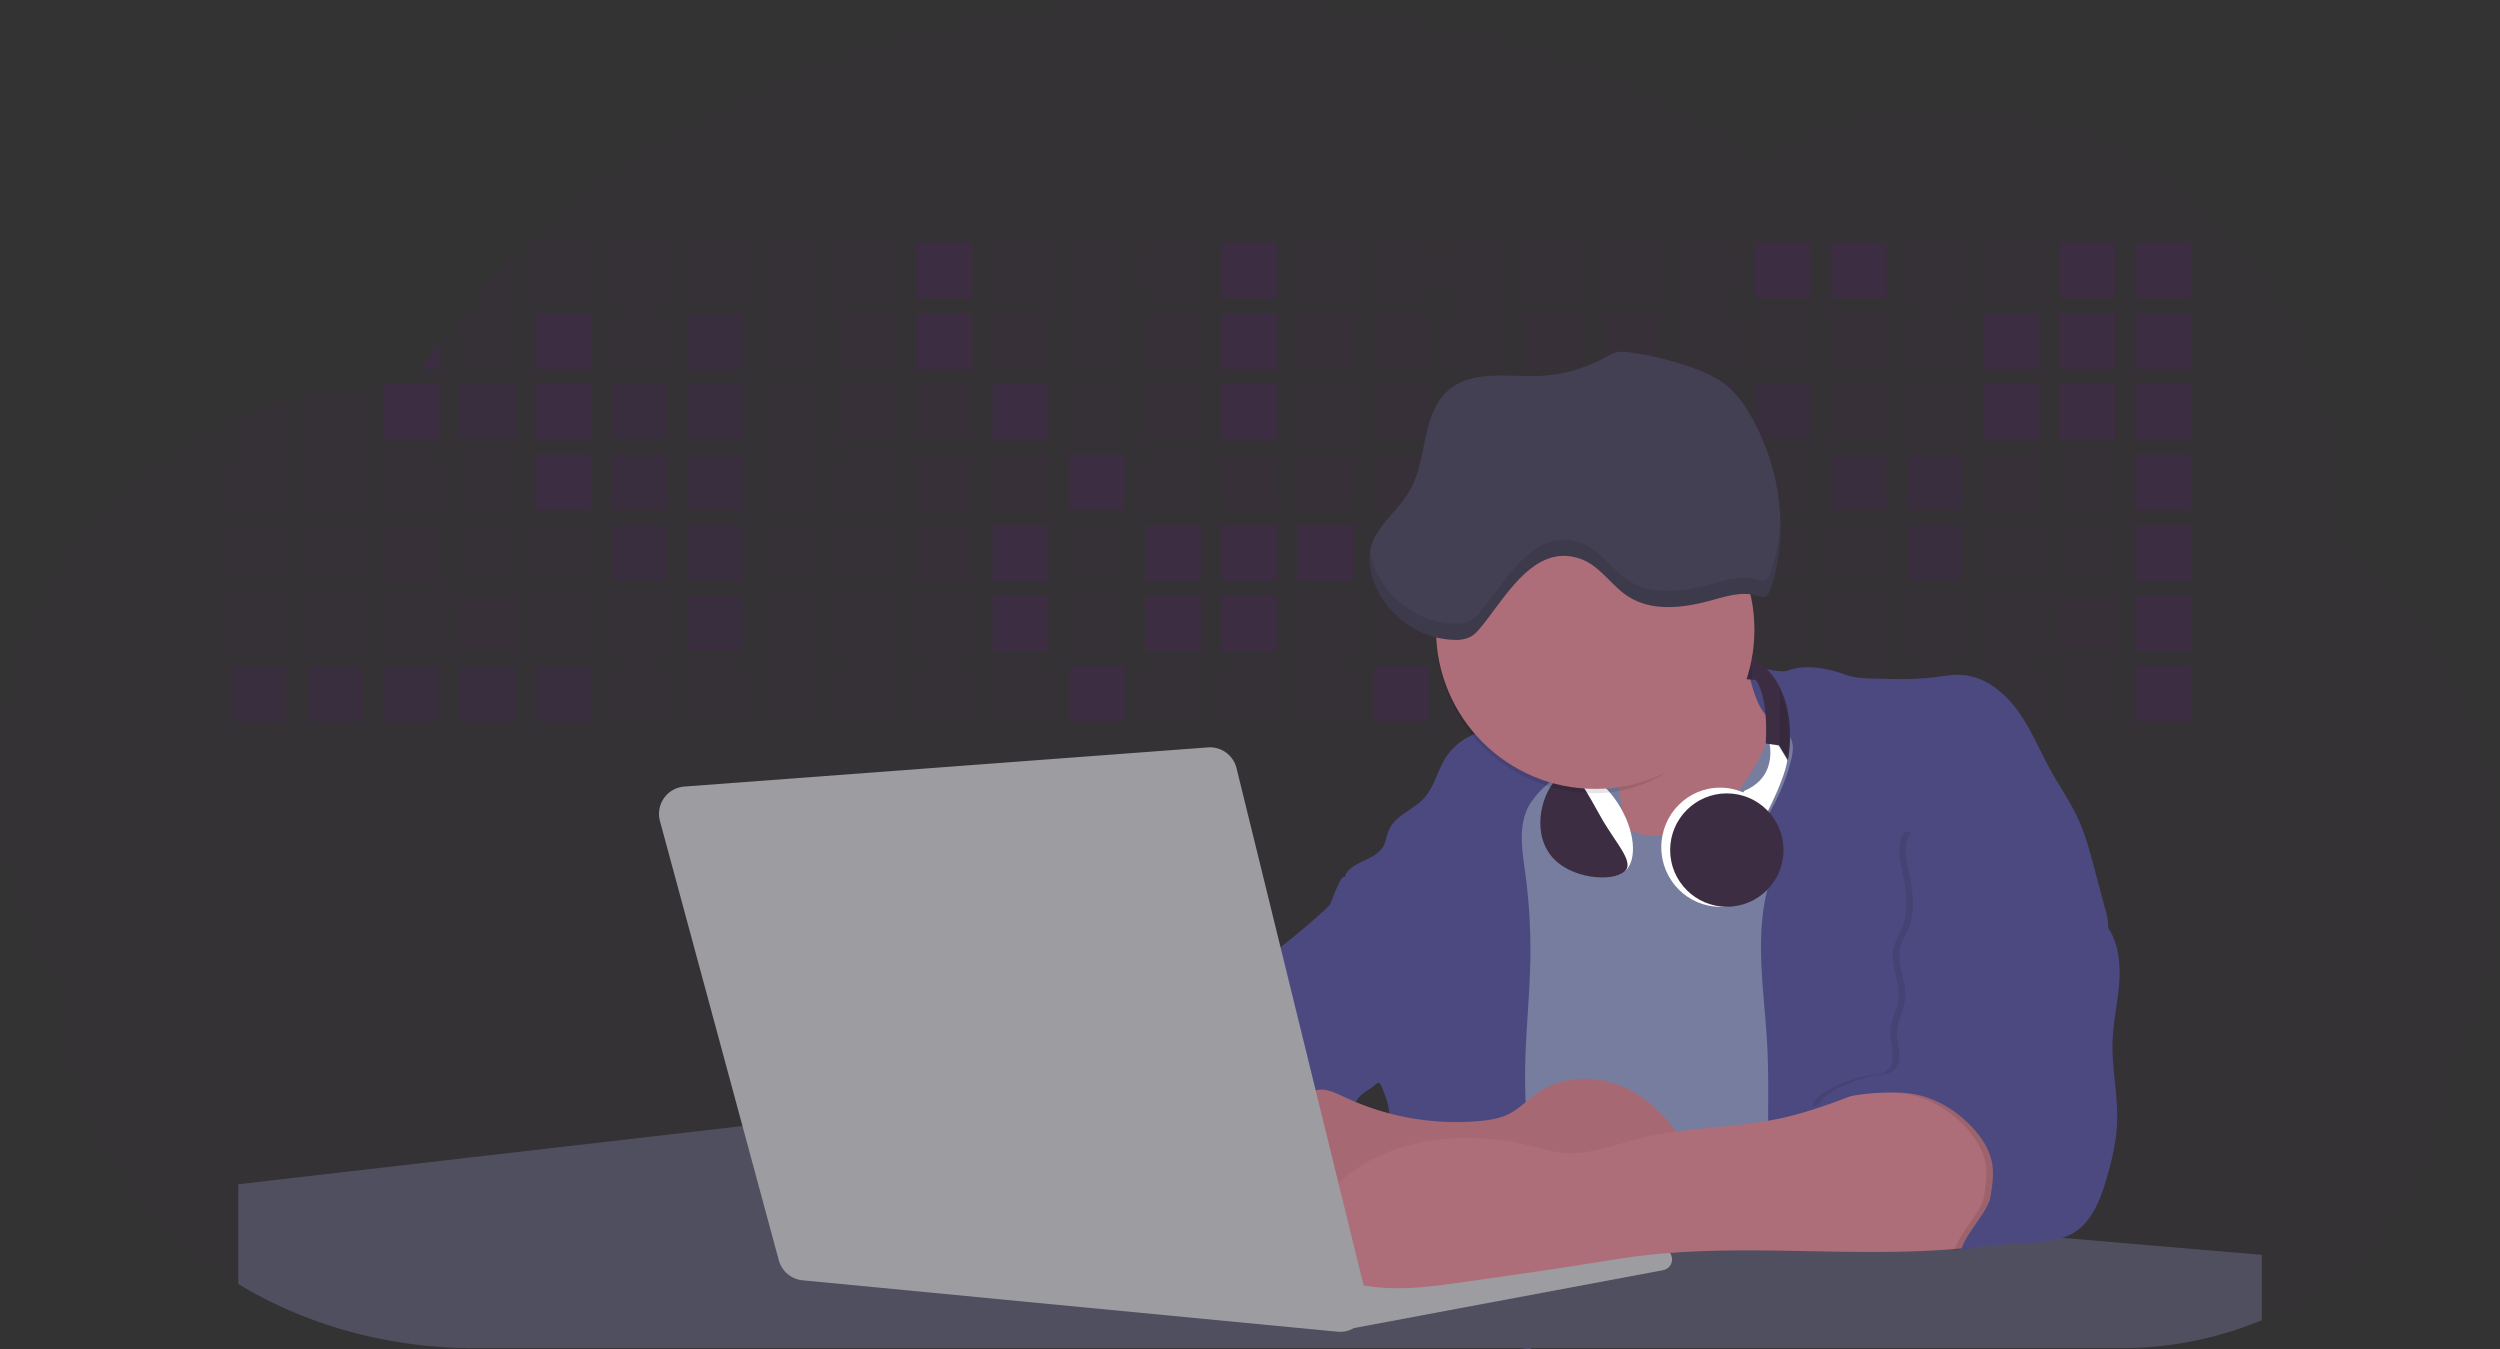 <svg id="aa7bae02-e79e-4d6b-a496-aba15f39787c" data-name="Layer 1" xmlns="http://www.w3.org/2000/svg" width="1144" height="617.32" viewBox="0 0 1144 617.32"><rect x="0" y="0" width="1144" height="617.32" fill="#333333" stroke="none"/><title>developer activity</title><path d="M1172,537.57a181.92,181.92,0,0,1-6.85,49.6,180.06,180.06,0,0,1-19.27,44.28c0,50.1-33.82,93.4-82.91,114a167.3,167.3,0,0,1-64.73,12.8H245.17c-40.25,0-77.55-10.86-108.14-29.36A185.76,185.76,0,0,1,112.2,711c-34-29.22-55.08-69.6-55.08-114.2A180.5,180.5,0,0,1,28,498.08c0-73.36,43.39-136.44,105.55-164.29a174.52,174.52,0,0,1,25.51-9.12q4.63-1.26,9.36-2.26a175.39,175.39,0,0,1,25.51-3.5q4.65-.29,9.35-.33H205c3.46,0,6.89.12,10.3.32l1.12-1.9q2.06-3.44,4.22-6.81,3.9-6.14,8.18-12.1,4.48-6.29,9.35-12.38l.83-1q2.76-3.44,5.64-6.8,9-10.49,19-20.35c72.11-70.68,185.08-116.18,312.08-116.18,98.82,0,189.15,27.55,258.34,73.07A174.18,174.18,0,0,1,920,191.86c97.74,0,177,80.37,177,179.51a184.9,184.9,0,0,1-1,18.78A180,180,0,0,1,1172,537.57Z" transform="translate(-28 -141.34)" fill="#3d2d42" opacity="0.1"/><path d="M263.66,257.52v20.35h-19Q253.59,267.39,263.66,257.52Z" transform="translate(-28 -141.34)" fill="#3d2d42" opacity="0.2"/><rect x="245.02" y="111.02" width="25.51" height="25.51" fill="#3d2d42" opacity="0.2"/><rect x="279.88" y="111.02" width="25.51" height="25.51" fill="#3d2d42" opacity="0.2"/><rect x="314.75" y="111.02" width="25.51" height="25.51" fill="#3d2d42" opacity="0.2"/><rect x="349.61" y="111.02" width="25.51" height="25.51" fill="#3d2d42" opacity="0.2"/><rect x="384.48" y="111.02" width="25.51" height="25.51" fill="#3d2d42" opacity="0.2"/><rect x="419.35" y="111.02" width="25.51" height="25.51" fill="#3d2d42"/><rect x="454.21" y="111.02" width="25.51" height="25.51" fill="#3d2d42" opacity="0.2"/><rect x="489.08" y="111.02" width="25.51" height="25.51" fill="#3d2d42" opacity="0.2"/><rect x="523.94" y="111.02" width="25.51" height="25.51" fill="#3d2d42" opacity="0.2"/><rect x="558.81" y="111.02" width="25.51" height="25.51" fill="#3d2d42"/><rect x="593.68" y="111.02" width="25.51" height="25.51" fill="#3d2d42" opacity="0.2"/><rect x="628.54" y="111.02" width="25.51" height="25.51" fill="#3d2d42" opacity="0.2"/><rect x="663.41" y="111.02" width="25.51" height="25.51" fill="#3d2d42" opacity="0.2"/><rect x="698.28" y="111.02" width="25.51" height="25.51" fill="#3d2d42" opacity="0.2"/><rect x="733.14" y="111.02" width="25.51" height="25.51" fill="#3d2d42" opacity="0.2"/><rect x="768.01" y="111.02" width="25.51" height="25.51" fill="#3d2d42" opacity="0.2"/><rect x="802.87" y="111.02" width="25.51" height="25.51" fill="#3d2d42"/><rect x="837.74" y="111.02" width="25.51" height="25.51" fill="#3d2d42"/><rect x="872.61" y="111.02" width="25.51" height="25.51" fill="#3d2d42" opacity="0.2"/><rect x="907.47" y="111.02" width="25.51" height="25.51" fill="#3d2d42" opacity="0.2"/><rect x="942.34" y="111.02" width="25.51" height="25.51" fill="#3d2d42"/><rect x="977.2" y="111.02" width="25.51" height="25.51" fill="#3d2d42"/><path d="M228.8,298.08v12.1h-8.18Q224.52,304,228.8,298.08Z" transform="translate(-28 -141.34)" fill="#3d2d42"/><rect x="210.15" y="143.33" width="25.51" height="25.51" fill="#3d2d42" opacity="0.2"/><rect x="245.02" y="143.33" width="25.51" height="25.51" fill="#3d2d42"/><rect x="279.88" y="143.33" width="25.51" height="25.51" fill="#3d2d42" opacity="0.2"/><rect x="314.75" y="143.33" width="25.51" height="25.51" fill="#3d2d42" opacity="0.7"/><rect x="349.61" y="143.33" width="25.51" height="25.51" fill="#3d2d42" opacity="0.2"/><rect x="384.48" y="143.33" width="25.51" height="25.51" fill="#3d2d42" opacity="0.4"/><rect x="419.35" y="143.33" width="25.51" height="25.51" fill="#3d2d42"/><rect x="454.21" y="143.33" width="25.51" height="25.51" fill="#3d2d42" opacity="0.4"/><rect x="489.08" y="143.33" width="25.51" height="25.51" fill="#3d2d42" opacity="0.2"/><rect x="523.94" y="143.33" width="25.51" height="25.51" fill="#3d2d42" opacity="0.4"/><rect x="558.81" y="143.33" width="25.51" height="25.51" fill="#3d2d42"/><rect x="593.68" y="143.33" width="25.51" height="25.51" fill="#3d2d42" opacity="0.4"/><rect x="628.54" y="143.33" width="25.51" height="25.51" fill="#3d2d42" opacity="0.4"/><rect x="663.41" y="143.33" width="25.51" height="25.51" fill="#3d2d42" opacity="0.2"/><rect x="698.28" y="143.33" width="25.51" height="25.51" fill="#3d2d42" opacity="0.4"/><rect x="733.14" y="143.33" width="25.51" height="25.51" fill="#3d2d42" opacity="0.4"/><rect x="768.01" y="143.33" width="25.51" height="25.51" fill="#3d2d42" opacity="0.2"/><rect x="802.87" y="143.33" width="25.51" height="25.51" fill="#3d2d42" opacity="0.2"/><rect x="837.74" y="143.33" width="25.51" height="25.51" fill="#3d2d42" opacity="0.4"/><rect x="872.61" y="143.33" width="25.51" height="25.51" fill="#3d2d42" opacity="0.2"/><rect x="907.47" y="143.33" width="25.51" height="25.51" fill="#3d2d42"/><rect x="942.34" y="143.33" width="25.51" height="25.51" fill="#3d2d42"/><rect x="977.2" y="143.33" width="25.51" height="25.51" fill="#3d2d42"/><path d="M159.06,324.67V342.5H133.55v-8.71A174.52,174.52,0,0,1,159.06,324.67Z" transform="translate(-28 -141.34)" fill="#3d2d42" opacity="0.2"/><polygon points="165.93 177.57 165.93 201.16 140.42 201.16 140.42 181.07 165.93 177.57" fill="#3d2d42" opacity="0.2"/><rect x="175.28" y="175.65" width="25.51" height="25.51" fill="#3d2d42"/><rect x="210.15" y="175.65" width="25.51" height="25.51" fill="#3d2d42" opacity="0.7"/><rect x="245.02" y="175.65" width="25.51" height="25.51" fill="#3d2d42"/><rect x="279.88" y="175.65" width="25.51" height="25.51" fill="#3d2d42" opacity="0.7"/><rect x="314.75" y="175.65" width="25.51" height="25.51" fill="#3d2d42" opacity="0.7"/><rect x="349.61" y="175.65" width="25.51" height="25.51" fill="#3d2d42" opacity="0.2"/><rect x="384.48" y="175.65" width="25.51" height="25.51" fill="#3d2d42" opacity="0.4"/><rect x="419.35" y="175.65" width="25.51" height="25.51" fill="#3d2d42" opacity="0.4"/><rect x="454.21" y="175.65" width="25.51" height="25.51" fill="#3d2d42"/><rect x="489.08" y="175.65" width="25.51" height="25.51" fill="#3d2d42" opacity="0.2"/><rect x="523.94" y="175.65" width="25.51" height="25.51" fill="#3d2d42" opacity="0.4"/><rect x="558.81" y="175.65" width="25.51" height="25.51" fill="#3d2d42"/><rect x="593.68" y="175.65" width="25.51" height="25.51" fill="#3d2d42" opacity="0.2"/><rect x="628.54" y="175.65" width="25.51" height="25.51" fill="#3d2d42" opacity="0.4"/><rect x="663.41" y="175.65" width="25.51" height="25.51" fill="#3d2d42" opacity="0.2"/><rect x="698.28" y="175.65" width="25.51" height="25.51" fill="#3d2d42"/><rect x="733.14" y="175.65" width="25.51" height="25.51" fill="#3d2d42" opacity="0.2"/><rect x="768.01" y="175.65" width="25.51" height="25.51" fill="#3d2d42" opacity="0.7"/><rect x="802.87" y="175.65" width="25.51" height="25.51" fill="#3d2d42" opacity="0.7"/><rect x="837.74" y="175.65" width="25.51" height="25.51" fill="#3d2d42" opacity="0.4"/><rect x="872.61" y="175.65" width="25.51" height="25.51" fill="#3d2d42" opacity="0.2"/><rect x="907.47" y="175.65" width="25.51" height="25.51" fill="#3d2d42"/><rect x="942.34" y="175.65" width="25.51" height="25.51" fill="#3d2d42"/><rect x="977.2" y="175.65" width="25.51" height="25.51" fill="#3d2d42"/><rect x="105.55" y="207.96" width="25.51" height="25.51" fill="#3d2d42" opacity="0.2"/><rect x="140.42" y="207.96" width="25.51" height="25.51" fill="#3d2d42" opacity="0.2"/><rect x="175.28" y="207.96" width="25.51" height="25.51" fill="#3d2d42" opacity="0.2"/><rect x="210.15" y="207.96" width="25.51" height="25.51" fill="#3d2d42" opacity="0.2"/><rect x="245.02" y="207.96" width="25.51" height="25.51" fill="#3d2d42"/><rect x="279.88" y="207.96" width="25.51" height="25.51" fill="#3d2d42" opacity="0.7"/><rect x="314.75" y="207.96" width="25.51" height="25.51" fill="#3d2d42" opacity="0.7"/><rect x="349.61" y="207.96" width="25.51" height="25.51" fill="#3d2d42" opacity="0.2"/><rect x="384.48" y="207.96" width="25.51" height="25.51" fill="#3d2d42" opacity="0.2"/><rect x="419.35" y="207.96" width="25.51" height="25.51" fill="#3d2d42" opacity="0.4"/><rect x="454.21" y="207.96" width="25.51" height="25.51" fill="#3d2d42" opacity="0.4"/><rect x="489.08" y="207.96" width="25.51" height="25.51" fill="#3d2d42"/><rect x="523.94" y="207.96" width="25.51" height="25.51" fill="#3d2d42" opacity="0.2"/><rect x="558.81" y="207.96" width="25.51" height="25.51" fill="#3d2d42" opacity="0.4"/><rect x="593.68" y="207.96" width="25.51" height="25.51" fill="#3d2d42" opacity="0.4"/><rect x="628.54" y="207.96" width="25.51" height="25.51" fill="#3d2d42" opacity="0.4"/><rect x="663.41" y="207.96" width="25.51" height="25.51" fill="#3d2d42" opacity="0.4"/><rect x="698.28" y="207.96" width="25.51" height="25.51" fill="#3d2d42" opacity="0.2"/><rect x="733.14" y="207.96" width="25.51" height="25.51" fill="#3d2d42" opacity="0.2"/><rect x="768.01" y="207.96" width="25.51" height="25.51" fill="#3d2d42" opacity="0.2"/><rect x="802.87" y="207.96" width="25.51" height="25.51" fill="#3d2d42" opacity="0.2"/><rect x="837.74" y="207.96" width="25.51" height="25.51" fill="#3d2d42" opacity="0.7"/><rect x="872.61" y="207.96" width="25.51" height="25.51" fill="#3d2d42" opacity="0.7"/><rect x="907.47" y="207.96" width="25.51" height="25.51" fill="#3d2d42" opacity="0.4"/><rect x="942.34" y="207.96" width="25.51" height="25.51" fill="#3d2d42" opacity="0.2"/><rect x="977.2" y="207.96" width="25.51" height="25.51" fill="#3d2d42"/><rect x="105.55" y="240.28" width="25.51" height="25.51" fill="#3d2d42" opacity="0.2"/><rect x="140.42" y="240.28" width="25.51" height="25.51" fill="#3d2d42" opacity="0.2"/><rect x="175.28" y="240.28" width="25.51" height="25.51" fill="#3d2d42" opacity="0.4"/><rect x="210.15" y="240.28" width="25.51" height="25.51" fill="#3d2d42" opacity="0.2"/><rect x="245.02" y="240.28" width="25.51" height="25.51" fill="#3d2d42" opacity="0.2"/><rect x="279.88" y="240.28" width="25.51" height="25.51" fill="#3d2d42" opacity="0.7"/><rect x="314.75" y="240.28" width="25.51" height="25.51" fill="#3d2d42" opacity="0.7"/><rect x="349.61" y="240.28" width="25.51" height="25.51" fill="#3d2d42" opacity="0.2"/><rect x="384.48" y="240.28" width="25.51" height="25.51" fill="#3d2d42" opacity="0.2"/><rect x="419.35" y="240.28" width="25.51" height="25.51" fill="#3d2d42" opacity="0.4"/><rect x="454.21" y="240.28" width="25.51" height="25.51" fill="#3d2d42"/><rect x="489.08" y="240.28" width="25.51" height="25.51" fill="#3d2d42" opacity="0.2"/><rect x="523.94" y="240.28" width="25.51" height="25.51" fill="#3d2d42"/><rect x="558.81" y="240.28" width="25.51" height="25.51" fill="#3d2d42"/><rect x="593.68" y="240.28" width="25.51" height="25.51" fill="#3d2d42"/><rect x="628.54" y="240.28" width="25.51" height="25.51" fill="#3d2d42" opacity="0.2"/><rect x="663.41" y="240.28" width="25.51" height="25.51" fill="#3d2d42"/><rect x="698.28" y="240.28" width="25.51" height="25.51" fill="#3d2d42" opacity="0.2"/><rect x="733.14" y="240.28" width="25.51" height="25.51" fill="#3d2d42" opacity="0.2"/><rect x="768.01" y="240.28" width="25.51" height="25.51" fill="#3d2d42" opacity="0.2"/><rect x="802.87" y="240.28" width="25.51" height="25.51" fill="#3d2d42" opacity="0.2"/><rect x="837.74" y="240.28" width="25.51" height="25.51" fill="#3d2d42" opacity="0.2"/><rect x="872.61" y="240.28" width="25.51" height="25.51" fill="#3d2d42" opacity="0.7"/><rect x="907.47" y="240.28" width="25.51" height="25.51" fill="#3d2d42" opacity="0.2"/><rect x="942.34" y="240.28" width="25.51" height="25.51" fill="#3d2d42" opacity="0.2"/><rect x="977.2" y="240.28" width="25.51" height="25.51" fill="#3d2d42"/><rect x="105.55" y="272.59" width="25.51" height="25.51" fill="#3d2d42" opacity="0.2"/><rect x="140.42" y="272.59" width="25.51" height="25.51" fill="#3d2d42" opacity="0.2"/><rect x="175.28" y="272.59" width="25.51" height="25.51" fill="#3d2d42" opacity="0.2"/><rect x="210.15" y="272.59" width="25.51" height="25.51" fill="#3d2d42" opacity="0.4"/><rect x="245.02" y="272.59" width="25.51" height="25.51" fill="#3d2d42" opacity="0.2"/><rect x="279.88" y="272.59" width="25.51" height="25.51" fill="#3d2d42" opacity="0.2"/><rect x="314.75" y="272.59" width="25.51" height="25.51" fill="#3d2d42" opacity="0.7"/><rect x="349.61" y="272.59" width="25.51" height="25.51" fill="#3d2d42" opacity="0.2"/><rect x="384.48" y="272.59" width="25.51" height="25.51" fill="#3d2d42" opacity="0.2"/><rect x="419.35" y="272.59" width="25.51" height="25.51" fill="#3d2d42" opacity="0.2"/><rect x="454.21" y="272.59" width="25.51" height="25.51" fill="#3d2d42"/><rect x="489.08" y="272.59" width="25.51" height="25.51" fill="#3d2d42" opacity="0.2"/><rect x="523.94" y="272.59" width="25.51" height="25.51" fill="#3d2d42"/><rect x="558.81" y="272.59" width="25.51" height="25.51" fill="#3d2d42"/><rect x="593.68" y="272.59" width="25.51" height="25.51" fill="#3d2d42" opacity="0.2"/><rect x="628.54" y="272.59" width="25.51" height="25.51" fill="#3d2d42" opacity="0.2"/><rect x="663.41" y="272.59" width="25.51" height="25.51" fill="#3d2d42" opacity="0.2"/><rect x="698.28" y="272.59" width="25.51" height="25.51" fill="#3d2d42" opacity="0.2"/><rect x="733.14" y="272.59" width="25.51" height="25.51" fill="#3d2d42" opacity="0.2"/><rect x="768.01" y="272.59" width="25.51" height="25.51" fill="#3d2d42" opacity="0.2"/><rect x="802.87" y="272.59" width="25.51" height="25.51" fill="#3d2d42" opacity="0.2"/><rect x="837.74" y="272.59" width="25.51" height="25.51" fill="#3d2d42" opacity="0.2"/><rect x="872.61" y="272.59" width="25.51" height="25.51" fill="#3d2d42" opacity="0.2"/><rect x="907.47" y="272.59" width="25.51" height="25.51" fill="#3d2d42" opacity="0.2"/><rect x="942.34" y="272.59" width="25.51" height="25.51" fill="#3d2d42" opacity="0.4"/><rect x="977.2" y="272.59" width="25.51" height="25.51" fill="#3d2d42"/><rect x="105.55" y="304.91" width="25.51" height="25.51" fill="#3d2d42" opacity="0.7"/><rect x="140.42" y="304.91" width="25.51" height="25.51" fill="#3d2d42" opacity="0.7"/><rect x="175.28" y="304.91" width="25.51" height="25.51" fill="#3d2d42" opacity="0.7"/><rect x="210.15" y="304.91" width="25.51" height="25.51" fill="#3d2d42" opacity="0.7"/><rect x="245.02" y="304.91" width="25.51" height="25.51" fill="#3d2d42" opacity="0.7"/><rect x="279.88" y="304.91" width="25.51" height="25.51" fill="#3d2d42" opacity="0.2"/><rect x="314.75" y="304.91" width="25.51" height="25.51" fill="#3d2d42" opacity="0.2"/><rect x="349.61" y="304.91" width="25.51" height="25.51" fill="#3d2d42" opacity="0.2"/><rect x="384.48" y="304.91" width="25.51" height="25.51" fill="#3d2d42" opacity="0.2"/><rect x="419.35" y="304.91" width="25.51" height="25.51" fill="#3d2d42" opacity="0.2"/><rect x="454.21" y="304.91" width="25.51" height="25.51" fill="#3d2d42" opacity="0.2"/><rect x="489.08" y="304.91" width="25.51" height="25.51" fill="#3d2d42"/><rect x="523.94" y="304.91" width="25.51" height="25.51" fill="#3d2d42" opacity="0.2"/><rect x="558.81" y="304.91" width="25.51" height="25.51" fill="#3d2d42" opacity="0.2"/><rect x="593.68" y="304.91" width="25.51" height="25.51" fill="#3d2d42" opacity="0.2"/><rect x="628.54" y="304.91" width="25.51" height="25.51" fill="#3d2d42"/><rect x="663.41" y="304.91" width="25.51" height="25.51" fill="#3d2d42" opacity="0.2"/><rect x="698.28" y="304.91" width="25.51" height="25.51" fill="#3d2d42" opacity="0.2"/><rect x="733.14" y="304.91" width="25.51" height="25.51" fill="#3d2d42" opacity="0.2"/><rect x="768.01" y="304.91" width="25.51" height="25.51" fill="#3d2d42" opacity="0.2"/><rect x="802.87" y="304.91" width="25.51" height="25.51" fill="#3d2d42" opacity="0.2"/><rect x="837.74" y="304.91" width="25.51" height="25.51" fill="#3d2d42" opacity="0.2"/><rect x="872.61" y="304.91" width="25.51" height="25.51" fill="#3d2d42" opacity="0.2"/><rect x="907.47" y="304.91" width="25.51" height="25.51" fill="#3d2d42" opacity="0.2"/><rect x="942.34" y="304.91" width="25.51" height="25.51" fill="#3d2d42" opacity="0.2"/><rect x="977.2" y="304.91" width="25.51" height="25.51" fill="#3d2d42"/><circle cx="734.52" cy="363.89" r="34.87" fill="#767d9f"/><path d="M760.71,460.87q5.22,22.78,8.86,45.9c.73,4.58,1.38,9.41-.28,13.74-1.39,3.61-4.22,6.43-6.44,9.59s-3.9,7.21-2.55,10.83,5.29,5.6,9.05,6.62c10.76,2.9,22.23.79,32.94-2.35a53.29,53.29,0,0,0,13.81-5.72c4.54-2.88,8.26-6.88,11.68-11,15.61-18.93,25.83-41.65,35.45-64.23a39.12,39.12,0,0,1-33.11-13.34c-3.94-4.63-6.83-11.08-4.61-16.74-6.51,3.57-14.24,3.81-21.25,6.25a75.49,75.49,0,0,0-12.5,6.15q-7.18,4.15-14.28,8.46C772.07,458.29,767,461.19,760.71,460.87Z" transform="translate(-28 -141.34)" fill="#ae6e79"/><path d="M833.64,487.05c-6.11,11.89-14.06,23.32-25.41,30.4s-26.63,9-38,2c-5.6-3.42-9.84-8.62-14.73-13s-11-8.13-17.57-7.56c-7.24.63-12.91,6.28-17.76,11.69-7.36,8.22-14.47,16.79-19.68,26.52-10,18.7-12.37,40.56-11.93,61.76s3.51,42.29,3.58,63.49c.1,26.08-4.32,51.95-8.79,77.64,41.1-5.06,82.25,6,123.44,10.19,26.36,2.71,52.92,2.65,79.42,2.58,4.66,0,9.62-.12,13.5-2.7a18.2,18.2,0,0,0,5.59-6.64c3.66-6.75,5.13-14.45,6.15-22.06,2.59-19.22,2.67-38.68,2.74-58.08.18-47,.35-94.17-5.62-140.8-1.47-11.47-3.35-23-7.75-33.73s-11.58-20.6-21.62-26.35c-6.45-3.7-21.4-10.14-29-6.41C841.67,460.15,837.73,479.09,833.64,487.05Z" transform="translate(-28 -141.34)" fill="#767d9f"/><path d="M836.68,619.77c-1.55-29-7.86-59.95,5.57-85.69,3.3-6.32-8.54-14.21-4.88-20.33a92.08,92.08,0,0,0,10.06-23.93c.76-2.89,1.37-5.95.65-8.85-1.33-5.29-6.56-8.44-11-11.66-4.9-3.56-7.42-14.41-9-20.28s12.57,1.2,18.26-.89c7.9-2.89,17.94-1.07,25.82,1.86,4.4,1.62,9.18,1.76,13.87,1.88,9.11.24,18.25.47,27.29-.65,4.06-.51,8.13-1.28,12.21-1.05,10.41.59,19.46,7.71,25.62,16.13s10.08,18.23,15.13,27.35c4.21,7.6,9.23,14.78,12.82,22.69,3.18,7,5.19,14.52,7.18,22l5.13,19.19a25.58,25.58,0,0,1,1.26,8.51c-.26,3.07-1.62,5.93-3,8.66A164.12,164.12,0,0,1,971,603.2c-10.79,13.23-23.89,25.16-30.3,41-2.5,6.17-3.89,12.73-5.16,19.27a707.94,707.94,0,0,0-10.9,79.15,174.2,174.2,0,0,0-36.52-12.21,177.61,177.61,0,0,0-19-3c-5.59-.58-12.8.52-18.12-1-8.9-2.53-9.88-17.58-11.23-25.46-2.16-12.55-2.59-25.32-2.67-38C837,648.53,837.45,634.14,836.68,619.77Z" transform="translate(-28 -141.34)" fill="#4c4981"/><path d="M641.23,565.54c4.21,24,8.85,48.07,18,70.62-.23.22-.46.42-.69.62-.81.69-1.65,1.34-2.53,2-2.05,1.44-4.3,2.66-6,4.54a8,8,0,0,0-1.5,2.45,5.48,5.48,0,0,0,0,4.47c-4.77,2.11-10.31,1.46-15.66,1.26-4.61-.17-9.08,0-12.78,2.53-5.14,3.54-6.69,10.34-7.52,16.52q-.46,3.38-.79,6.77-.32,3.15-.52,6.32a188.61,188.61,0,0,0-.19,21q.08,1.92.21,3.84c-16.34-.39-31.23-8.91-45.32-17.19-3.22-1.89-6.54-3.88-8.63-7A15.8,15.8,0,0,1,555,674c0-.51.09-1,.16-1.52a41.58,41.58,0,0,1,2.29-8.68,107.2,107.2,0,0,1,19.19-32.65c3.58-4.18,7.61-8.27,9.28-13.52.73-2.29,1-4.72,1.74-7,3.32-9.88,15.3-14.55,19.4-24.14,1-2.29,1.46-4.8,2.7-7a17.63,17.63,0,0,1,4.25-4.75c.73-.61,1.49-1.2,2.24-1.79q10.54-8.26,20.31-17.45,1.82-1.71,3.6-3.46A59.48,59.48,0,0,0,641.23,565.54Z" transform="translate(-28 -141.34)" fill="#4c4981"/><path d="M742,494.56c-1.44,1.52-3,2.95-4.53,4.37l-.41.37-1.62,1.5a39,39,0,0,0-7.55,8.79l-.17.28c-5.1,9.13-3.21,20.37-1.79,30.74a261.55,261.55,0,0,1,2.37,39c-.26,18-2.38,35.88-2.42,53.86,0,4.08.09,8.15.27,12.23.29,6.63.79,13.25,1.39,19.87.65,7.26,1.43,14.51,2.16,21.76.58,5.61,1.13,11.21,1.59,16.81.23,2.9.45,5.79.63,8.69.21,3.4.38,6.81.48,10.21h0c.07,2.16.11,4.31.11,6.47,0,1.23,0,2.45,0,3.67q0,3.51-.19,7-.2,4.49-.61,9c-.31,3.27-.86,6.84-3.16,9.14-.14.14-.29.27-.44.4l-3.24-.4a332.72,332.72,0,0,0-67.3-1.2c.49-3.38.94-6.75,1.38-10.14.2-1.6.4-3.21.59-4.82q.33-2.76.63-5.52c.23-2,.44-4,.64-6q.78-7.73,1.37-15.47.87-11.29,1.32-22.62.22-5.41.34-10.83.17-6.72.16-13.45,0-6.54-.11-13.1c0-1.44-.06-2.88-.18-4.31a27.35,27.35,0,0,0-.53-3.83,49.87,49.87,0,0,0-3-8.48c-.22-.52-.43-1-.64-1.55-.12-.27-.23-.55-.34-.82,5.76-5.13,9.86-12,13.8-18.76,6.39-10.89,12.93-22.26,14-34.84s-5.18-26.71-17.2-30.55c-3.27-1-6.73-1.28-10.1-1.87-3.18-.56-9.81-1.83-13.49-4.11q-3,3.08-6,6.05a22.15,22.15,0,0,1,2.17-8.71l1.42.07a2.71,2.71,0,0,1-.16-1c0-1.07.74-2.28,2.32-3.62,4.71-4,12.12-4.89,15.09-10.3,1.24-2.25,1.45-4.93,2.45-7.29,2.87-6.73,11.11-9.21,16.07-14.59s6.2-13,10.21-19a28.62,28.62,0,0,1,12-10c.4-.19.81-.38,1.22-.55,8.3-3.55,18.16-4.36,26.76-4.34,3.34,0,12,.1,16.24,1.79a5.32,5.32,0,0,1,1.85,1.13C752.37,480.61,745.34,491,742,494.56Z" transform="translate(-28 -141.34)" fill="#4c4981"/><path d="M642.72,542.69a60.88,60.88,0,0,1,46.74,4.87c7.2,4,13.66,9.58,17.62,16.78,5.95,10.8,5.69,23.82,5.27,36.15-.21,6.17-.48,12.56-3.2,18.1C706,625,700.06,629.4,694,633a42.24,42.24,0,0,1-12.32,5.33c-6.72,1.46-13.7.22-20.47-1-7.36-1.36-15.26-3-20.37-8.48-3-3.18-4.64-7.31-6.26-11.35q-3.49-8.75-7-17.48c-4.05-10.11-5.42-18.52-.07-28.37,2.43-4.49,5.4-8.69,7.8-13.21C636.51,556.14,640.81,543.28,642.72,542.69Z" transform="translate(-28 -141.34)" fill="#4c4981"/><path d="M1063,715.56v29.9a167.3,167.3,0,0,1-64.73,12.8H728.58c-.14.14-.29.27-.44.4l-3.24-.4H245.17c-40.25,0-77.55-10.86-108.14-29.36V683.25l230.72-26.63.18,0L502.29,668l34.77,3,18.06,1.53,37.38,3.17,19.23,1.63,28,2.38,3.94.33,20.18,1.71L691.23,684l38.5,3.26,64.18,5.45,45.15,3.83,74.14,6.29,14.1,1.19,1.52.13,1.32.11,18.62,1.58,20.44,1.74,2.37.2Z" transform="translate(-28 -141.34)" fill="#504f60"/><polygon points="764 573.12 474.86 523.77 463.65 580.46 596.19 596.33 637 601.44 749.26 579.33 764 573.12" fill="#9c9ca1"/><path d="M642.33,739.94l144.86-27.23a5,5,0,0,1,5.94,4.93h0a5,5,0,0,1-4.09,4.93L647.57,749.06Z" transform="translate(-28 -141.34)" fill="#9c9ca1"/><path d="M705.17,654.31c4.51-.42,9.08-1.13,13.14-3.13,5-2.49,8.89-6.78,13.52-9.94,10.18-7,23.8-7.94,35.47-3.92s21.41,12.63,28.23,22.91c4.53,6.85,7.93,15.59,4.73,23.15a30.51,30.51,0,0,1-4.12,6.44l-8.34,10.9a29,29,0,0,1-5.66,6.09c-3.12,2.27-7,3.2-10.82,3.76-10.15,1.48-20.48.64-30.71,1.32-17.57,1.17-34.73,6.83-52.34,6.64-10.12-.11-20.11-2.15-30-4.19l-43.77-9c-7.62-1.56-16.23-3.84-19.82-10.75-1.61-3.11-1.91-6.71-2.1-10.21-.52-9.64,0-20.36,6.68-27.31,6.28-6.52,16.21-8.58,23.71-13.4,9.18-5.91,12.21-4,21.89.44A120,120,0,0,0,705.17,654.31Z" transform="translate(-28 -141.34)" fill="#ae6e79"/><path d="M705.17,654.31c4.51-.42,9.08-1.13,13.14-3.13,5-2.49,8.89-6.78,13.52-9.94,10.18-7,23.8-7.94,35.47-3.92s21.41,12.63,28.23,22.91c4.53,6.85,7.93,15.59,4.73,23.15a30.51,30.51,0,0,1-4.12,6.44l-8.34,10.9a29,29,0,0,1-5.66,6.09c-3.12,2.27-7,3.2-10.82,3.76-10.15,1.48-20.48.64-30.71,1.32-17.57,1.17-34.73,6.83-52.34,6.64-10.12-.11-20.11-2.15-30-4.19l-43.77-9c-7.62-1.56-16.23-3.84-19.82-10.75-1.61-3.11-1.91-6.71-2.1-10.21-.52-9.64,0-20.36,6.68-27.31,6.28-6.52,16.21-8.58,23.71-13.4,9.18-5.91,12.21-4,21.89.44A120,120,0,0,0,705.17,654.31Z" transform="translate(-28 -141.34)" opacity="0.05"/><path d="M880.94,640.6c-12.28,4.75-24.63,9.52-37.49,12.35-21.56,4.75-44.12,4-65.51,9.43-11.3,2.88-22.53,7.52-34.14,6.58-5.19-.42-10.2-2-15.25-3.2-28.37-7-60.62-4.73-83.66,13.27-7.88,6.15-14.33,13.82-20.18,22a14.7,14.7,0,0,0,5.91,21.88A86.62,86.62,0,0,0,659,730.48c13.13,1.16,26.32-.7,39.38-2.56,19.38-2.75,38.77-5.51,58.1-8.6,6.94-1.11,13.88-2.26,20.86-3.14,50.23-6.35,101.37,1.37,151.73-3.93,5.09-.54,10.27-1.24,14.9-3.41,11.72-5.5,17.52-20,15.1-32.74s-11.76-23.33-23-29.83c-9.42-5.47-19.58-7.68-30.07-10C896.26,634,890.32,637,880.94,640.6Z" transform="translate(-28 -141.34)" fill="#ae6e79"/><path d="M988.67,564.44c5.54,7.26,6.72,17,6.12,26.09s-2.76,18.08-3.08,27.21c-.44,12.52,2.58,25,2.07,37.48-.36,8.73-2.43,17.29-4.88,25.67-2.89,9.89-7.07,20.52-16.2,25.27-12.12,6.31-37.54,2.76-50.29,7.7,1.16-7.23,12.28-17.7,13.44-24.93.8-5,1.61-10.14.75-15.15-1.1-6.39-4.85-12.06-9.3-16.78-7.08-7.51-16.32-13.16-26.47-15s-35-.33-43.12,6.08c-1-6.62,17.6-13,24.14-14.43,3.26-.73,7-.32,9.61-2.39,5-3.92,1.37-11.73,1.61-18,.19-5,3.11-9.58,3.7-14.58,1-8-4.22-16.15-2.17-24,.76-2.9,2.45-5.45,3.62-8.21,3.56-8.45,2-18.09.1-27.07-1.18-5.64-2.33-12,.81-16.81,2.91-4.49,11.17,11.5,16.46,10.76,17.47-2.45,33.28-15.4,47.39-4.8,7.19,5.4,8.13,11,11,18.71C976.77,554.6,984,558.36,988.67,564.44Z" transform="translate(-28 -141.34)" opacity="0.1"/><path d="M991.67,564.44c5.54,7.26,6.72,17,6.12,26.09s-2.76,18.08-3.08,27.21c-.44,12.52,2.58,25,2.07,37.48-.36,8.73-2.43,17.29-4.88,25.67-2.89,9.89-7.07,20.52-16.2,25.27-12.12,6.31-37.54,2.76-50.29,7.7,1.16-7.23,12.28-17.7,13.44-24.93.8-5,1.61-10.14.75-15.15-1.1-6.39-4.85-12.06-9.3-16.78-7.08-7.51-16.32-13.16-26.47-15s-35-.33-43.12,6.08c-1-6.62,17.6-13,24.14-14.43,3.26-.73,7-.32,9.61-2.39,5-3.92,1.37-11.73,1.61-18,.19-5,3.11-9.58,3.7-14.58,1-8-4.22-16.15-2.17-24,.76-2.9,2.45-5.45,3.62-8.21,3.56-8.45,2-18.09.1-27.07-1.18-5.64-2.33-12,.81-16.81,2.91-4.49,8.6-6.19,13.89-6.94a68.42,68.42,0,0,1,50,12.9c7.19,5.4,8.13,11,11,18.71C979.77,554.6,987,558.36,991.67,564.44Z" transform="translate(-28 -141.34)" fill="#4c4981"/><path d="M330,517.06,384.37,718a12.55,12.55,0,0,0,10.91,9.21L640,750.72a12.54,12.54,0,0,0,13.38-15.48L593.84,492.86a12.54,12.54,0,0,0-13.12-9.51L341.13,501.27A12.54,12.54,0,0,0,330,517.06Z" transform="translate(-28 -141.34)" fill="#9c9ca1"/><ellipse cx="787.11" cy="387.68" rx="26.9" ry="27.25" fill="#fff"/><path d="M837.2,479.31s5.67,16.86-11.06,23.95L824,507l10.48,10.34S847.4,493.77,846,485.4C846,485.4,844,476.9,837.2,479.31Z" transform="translate(-28 -141.34)" fill="#fff"/><circle cx="790.2" cy="388.99" r="25.94" fill="#3d2d42"/><path d="M846.13,489.23l-4.12-6.8-6-.85c1.28-22.39-4.53-29.06-4.53-29.06l-1.35-.13-5.88-.57-11.06-11.48v-3.26c15.54,1.85,24.13,9.23,28.77,17.88C850.16,470.14,846.13,489.23,846.13,489.23Z" transform="translate(-28 -141.34)" fill="#3d2d42"/><path d="M830.18,448.27v4.12l-5.88-.57-11.06-11.48S830.35,444.17,830.18,448.27Z" transform="translate(-28 -141.34)" stroke="#4c4981" stroke-miterlimit="10" opacity="0.1"/><path d="M846.13,489.23l-4.12-6.8V455C850.16,470.14,846.13,489.23,846.13,489.23Z" transform="translate(-28 -141.34)" stroke="#4c4981" stroke-miterlimit="10" opacity="0.1"/><ellipse cx="757.11" cy="518.2" rx="14.43" ry="26.32" transform="translate(-185.67 306.64) rotate(-30)" fill="#fff"/><path d="M761,516c7.27,12.59,16.19,21,9.29,25s-27,2-34.27-10.6-.67-30,6.23-34S753.72,503.38,761,516Z" transform="translate(-28 -141.34)" fill="#3d2d42"/><path d="M825.73,425.3c0,40.23-27.53,79-67.76,79a72.85,72.85,0,0,1,0-145.7C798.2,358.64,825.73,385.06,825.73,425.3Z" transform="translate(-28 -141.34)" opacity="0.1"/><circle cx="729.97" cy="288.15" r="72.85" fill="#ae6e79"/><path d="M751.57,397.21c8.67,3.19,13.8,12.15,21.58,17.14,11,7,25.32,5.19,37.88,1.73,7-1.91,14.32-4.24,21.21-2.12a6,6,0,0,0,3.23.46c1.5-.43,2.24-2.09,2.73-3.57,8.52-25.4,4.69-54.17-8.17-77.67-3.32-6.06-7.3-11.92-12.78-16.13-4.32-3.31-9.4-5.48-14.52-7.33a145,145,0,0,0-28.88-7.13,17.94,17.94,0,0,0-5.27-.17c-2.41.39-4.57,1.69-6.72,2.85A68.78,68.78,0,0,1,732,313.38c-14,.53-30-2.77-40.79,6.21-13,10.77-9.76,31.78-18.19,46.4-5.58,9.67-16.34,16.69-18.11,27.7a25.57,25.57,0,0,0,.63,10.07c4.12,16.94,20.52,30.06,38,30.37a14.42,14.42,0,0,0,7.76-1.59,17.55,17.55,0,0,0,4.09-3.89C716.84,415.09,729.94,389.25,751.57,397.21Z" transform="translate(-28 -141.34)" fill="#444053"/><path d="M838.2,403.48c-.49,1.48-1.23,3.14-2.73,3.57a6,6,0,0,1-3.23-.46c-6.89-2.12-14.25.21-21.2,2.12-12.57,3.46-26.92,5.31-37.88-1.73-7.79-5-12.91-14-21.59-17.14-21.63-8-34.73,17.88-46.21,31.44a17.55,17.55,0,0,1-4.09,3.89,14.42,14.42,0,0,1-7.76,1.59c-17.42-.31-33.83-13.43-38-30.37-.23-1-.43-2-.58-3,0,.09,0,.17-.05.26a25.57,25.57,0,0,0,.63,10.07c4.12,16.94,20.53,30.06,38,30.37a14.42,14.42,0,0,0,7.76-1.59,17.55,17.55,0,0,0,4.09-3.89c11.48-13.56,24.58-39.4,46.21-31.44,8.68,3.19,13.8,12.15,21.59,17.14,11,7,25.31,5.19,37.88,1.73,7-1.91,14.31-4.24,21.2-2.12a6,6,0,0,0,3.23.46c1.5-.43,2.24-2.09,2.73-3.57a90.29,90.29,0,0,0,4.48-32.26A88.8,88.8,0,0,1,838.2,403.48Z" transform="translate(-28 -141.34)" opacity="0.1"/></svg>